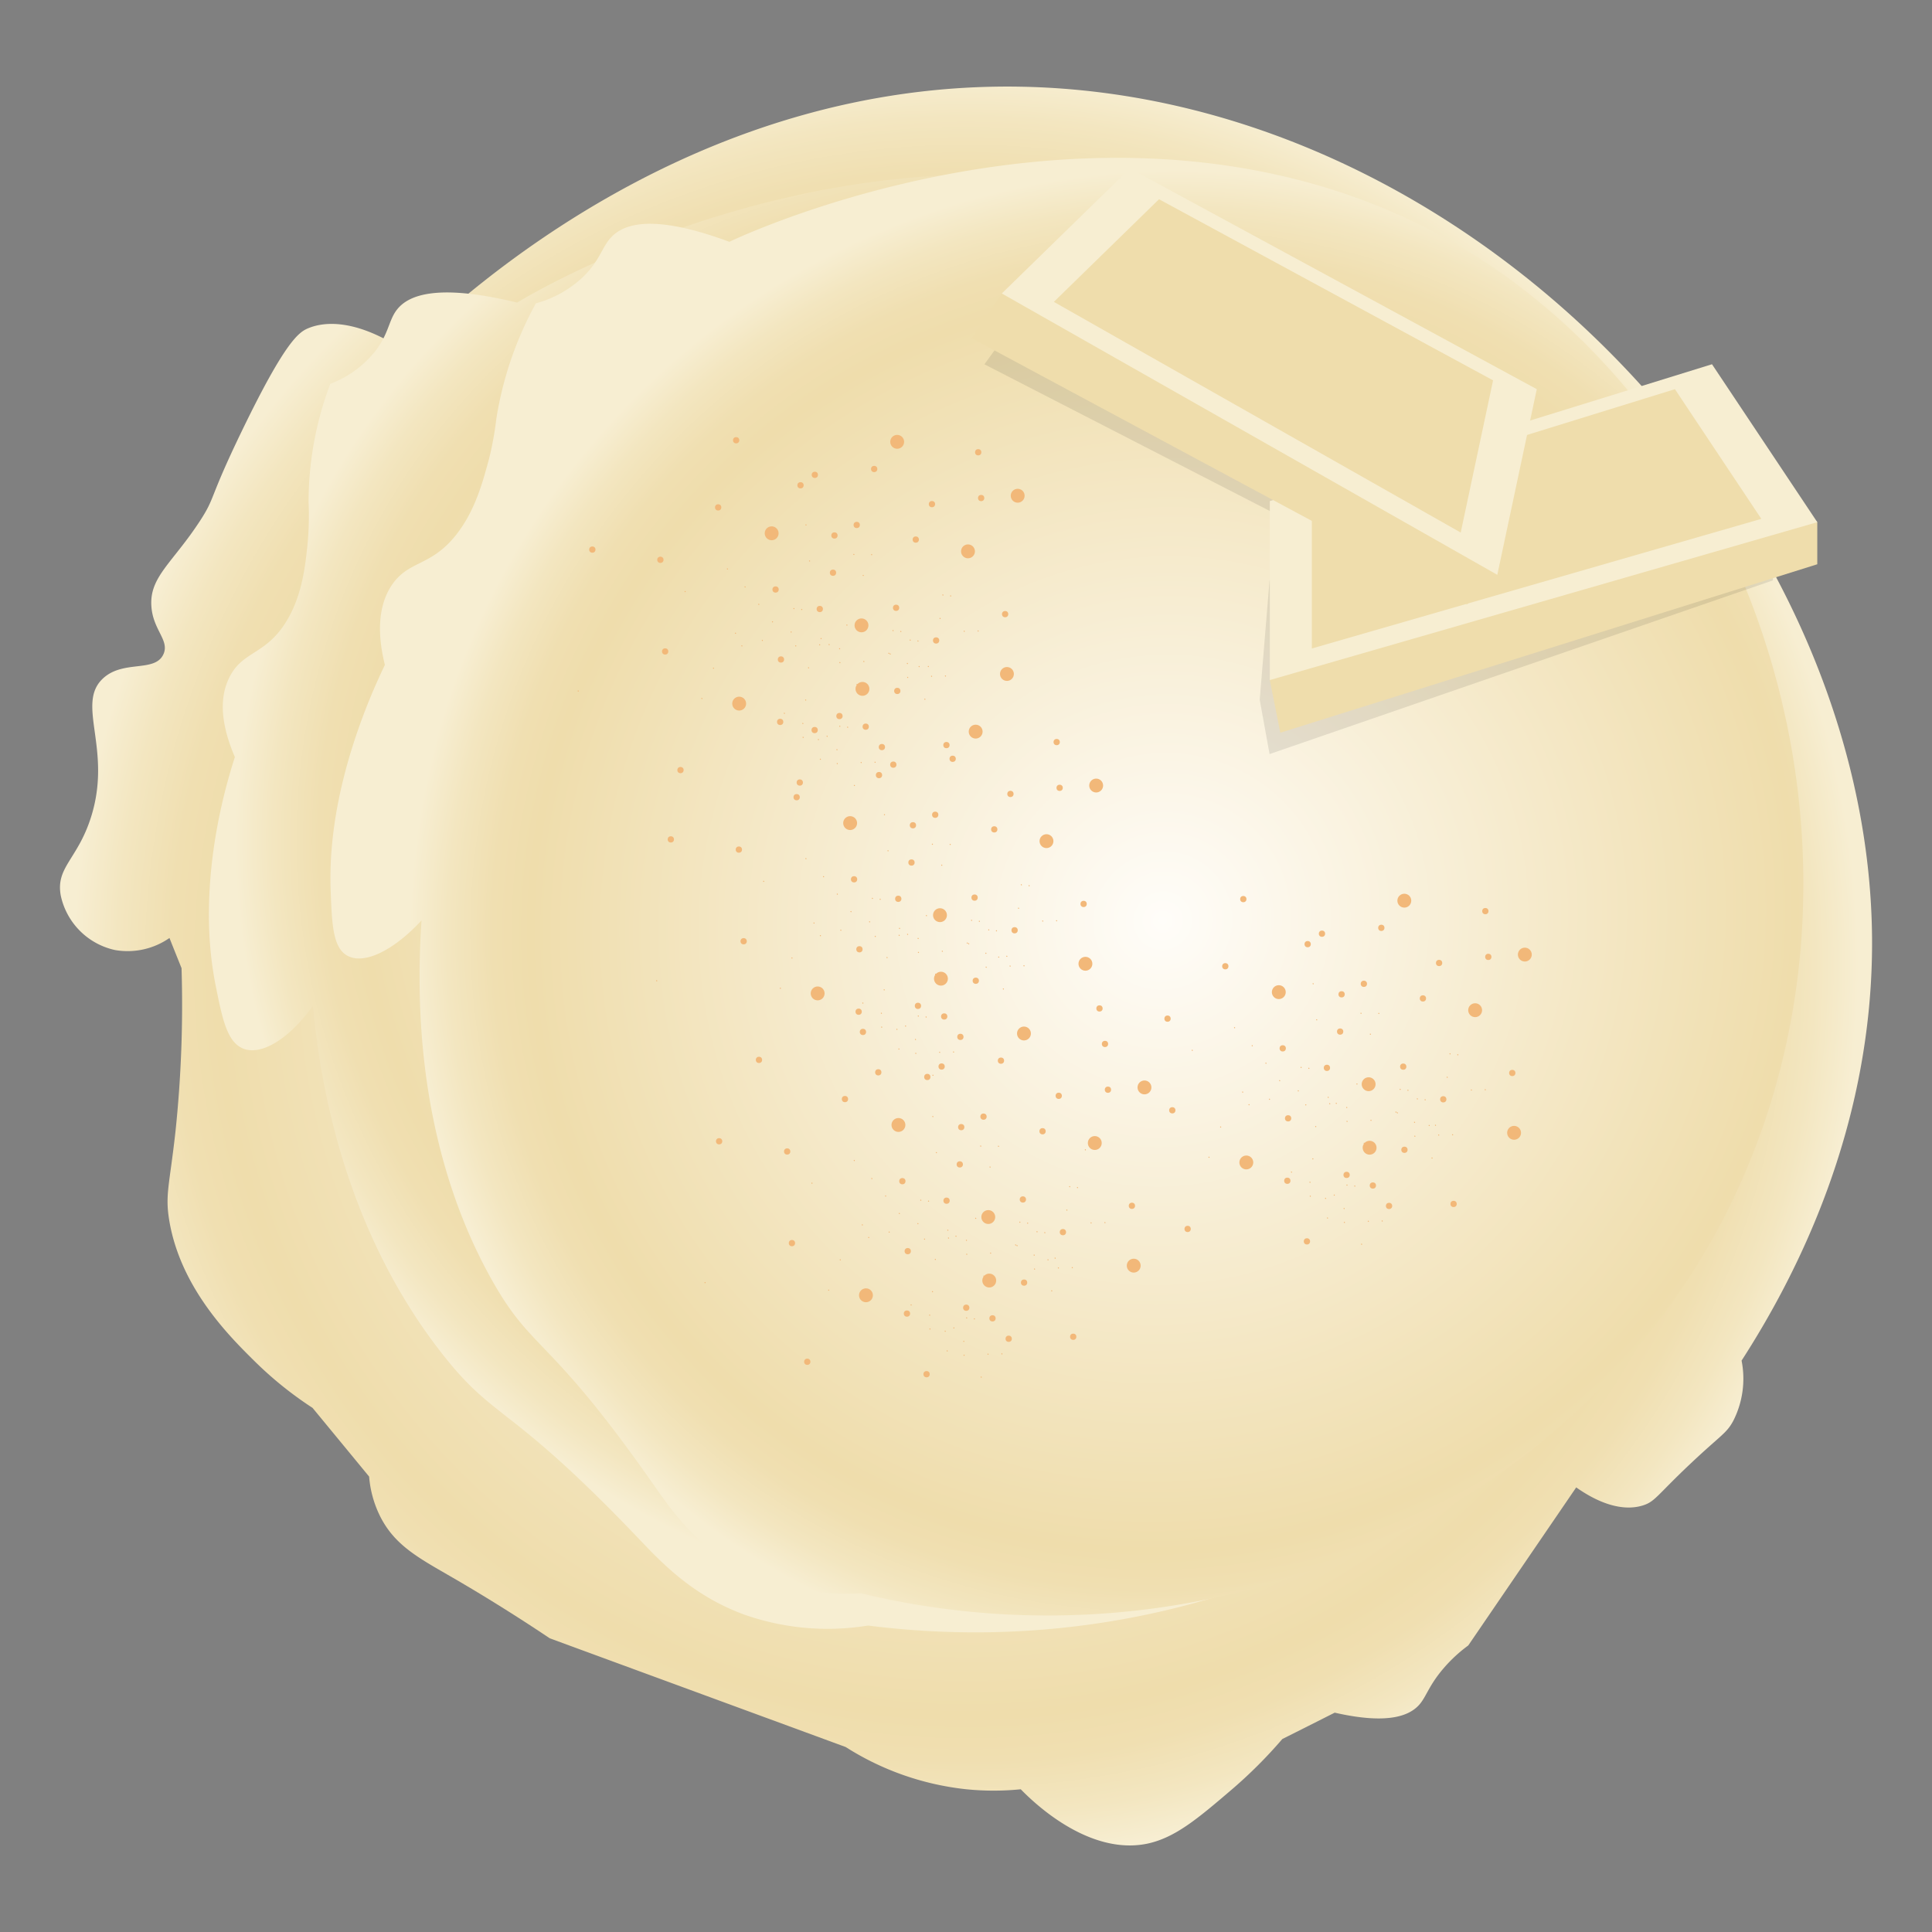 <svg xmlns="http://www.w3.org/2000/svg" xmlns:xlink="http://www.w3.org/1999/xlink" width="320" height="320" viewBox="0 0 320 320"><rect x="0" y="0" width="320" height="320" fill="#808080" stroke="none"/><defs><style>.cls-1{fill:url(#radial-gradient);}.cls-2{fill:url(#radial-gradient-2);}.cls-3{fill:url(#radial-gradient-3);}.cls-4{fill:#f2b879;}.cls-5{opacity:0.09;}.cls-6{fill:#efddac;}.cls-7{fill:#f7eed2;}</style><radialGradient id="radial-gradient" cx="160" cy="160" r="147.88" gradientUnits="userSpaceOnUse"><stop offset="0" stop-color="#fffdf9"/><stop offset="0.84" stop-color="#efddac"/><stop offset="0.89" stop-color="#f0dfb1"/><stop offset="0.95" stop-color="#f3e6c0"/><stop offset="1" stop-color="#f7eed2"/></radialGradient><radialGradient id="radial-gradient-2" cx="33.55" cy="-3156.01" r="115.82" gradientTransform="matrix(0.98, 0.52, -0.5, 0.94, -1444.56, 3092.25)" xlink:href="#radial-gradient"/><radialGradient id="radial-gradient-3" cx="-351.69" cy="-3908.42" r="106.2" gradientTransform="matrix(0.95, 0.67, -0.69, 0.96, -2170.11, 4140.18)" xlink:href="#radial-gradient"/></defs><g id="Layer_2" data-name="Layer 2"><path class="cls-1" d="M310.07,155.36c.24,31.55-12.85,56.42-21.61,70a15.38,15.38,0,0,1-1.39,10c-1.13,2.08-2,2.29-7,7-5.66,5.33-5.93,6.37-8,7-1.51.46-5.2,1.08-11-3l-17.88,26.18a24.09,24.09,0,0,0-4.12,3.82c-2.43,2.84-2.81,4.65-4,6-1.64,1.84-5.23,3.31-14,1.31q-4.33,2.19-8.68,4.37a77.55,77.55,0,0,1-8.32,8.32c-5.63,4.81-9.38,8-14,9-9.89,2.07-19.15-7.1-21-9a44.94,44.94,0,0,1-9,0,46.29,46.29,0,0,1-20-7l-49-18c-6.7-4.48-12.19-7.79-16-10-5.55-3.22-9.53-5.26-12-10a17.89,17.89,0,0,1-1.93-6.79q-4.68-5.69-9.37-11.38a61.06,61.06,0,0,1-9.7-7.83c-4.11-4.06-12.08-12-14-23-.78-4.45,0-5.94,1-15a200.67,200.67,0,0,0,1-27c-.67-1.67-1.34-3.33-2-5a12.14,12.14,0,0,1-9,2,11.74,11.74,0,0,1-9-9c-.88-4.72,2.78-6,5-13,3.59-11.32-2.6-18.75,2-23,3.36-3.11,8.6-.92,10-4,1.05-2.33-1.76-4-2-8-.3-4.81,3.47-7.09,8-14,2.7-4.13,1.35-3.32,7-15,7.25-15,9.49-16.38,11-17S57.83,52,67,58.09c11-10.67,48.79-44.71,102.08-43.73C244,15.73,309.51,85.58,310.07,155.36Z"/><path class="cls-2" d="M272.72,207.4c-23,43.65-74.8,68.71-128.94,61.84a41.55,41.55,0,0,1-20.53-1.82c-8.66-3.18-13.76-8.7-17.6-12.72-21.79-22.82-23.63-19.08-32.82-31-6.29-8.14-18.13-26.34-21-57.1-3.8,5.29-8.32,8.21-11.42,7.13-2.73-1-3.54-4.72-4.67-10.4-.93-4.61-2.09-13.28.16-25.94a93.34,93.34,0,0,1,3-12c-2.85-6.63-2.14-10.61-1-13,2.17-4.67,6.13-3.78,9.62-9.62,2.58-4.31,3.07-9.22,3.44-12.89a49.1,49.1,0,0,0,.15-6.71,55.22,55.22,0,0,1,3.6-19.6,17.36,17.36,0,0,0,7.27-5.19c2.43-3,2.34-5.25,3.75-7.07,1.89-2.45,6.67-4.4,19.93-1.19C88.35,48.46,155,8.56,218,42.62,273.77,72.78,303.79,148.56,272.72,207.4Z"/><path class="cls-3" d="M277,215.69c-29.15,41-83.14,60.61-134.42,48.2A38.65,38.65,0,0,1,123,260c-7.88-4-11.94-10.07-15-14.45-17.49-24.95-19.86-21.41-26.88-34.17-4.8-8.74-13.4-28.06-11.3-58.93-4.51,4.87-9.33,7.31-12.16,5.91-2.49-1.23-2.68-5.06-2.89-10.82-.17-4.68.06-13.42,4.23-25.77a101.63,101.63,0,0,1,4.75-11.64c-1.71-6.88-.4-10.77,1-13,2.83-4.42,6.52-3.13,10.82-8.57C78.78,84.48,80,79.64,81,76a53.45,53.45,0,0,0,1.21-6.65,58.51,58.51,0,0,1,6.55-19.11,18.27,18.27,0,0,0,7.86-4.42c2.82-2.75,3.08-5,4.73-6.64,2.21-2.24,7.14-3.68,19.46.87,2.91-1.41,73.63-34.21,129.2,6.14C299.16,82,316.3,160.39,277,215.69Z"/><circle class="cls-4" cx="181.56" cy="130.11" r="1.15"/><circle class="cls-4" cx="111.11" cy="139.03" r="0.52"/><circle class="cls-4" cx="131.95" cy="132.04" r="0.52"/><circle class="cls-4" cx="145.47" cy="177.61" r="0.52"/><circle class="cls-4" cx="123.17" cy="155.9" r="0.52"/><circle class="cls-4" cx="122.38" cy="140.72" r="0.52"/><circle class="cls-4" cx="134.93" cy="120.92" r="0.52"/><circle class="cls-4" cx="152.04" cy="166.6" r="0.52"/><circle class="cls-4" cx="150.97" cy="142.86" r="0.52"/><circle class="cls-4" cx="125.71" cy="175.55" r="0.52"/><ellipse class="cls-4" cx="133.49" cy="142.24" rx="0.09" ry="0.1" transform="translate(-59.34 112.72) rotate(-38.12)"/><ellipse class="cls-4" cx="140.95" cy="151.01" rx="0.09" ry="0.1" transform="translate(-63.16 119.2) rotate(-38.12)"/><ellipse class="cls-4" cx="138.68" cy="148.12" rx="0.09" ry="0.1" transform="translate(-61.85 117.18) rotate(-38.12)"/><ellipse class="cls-4" cx="139.27" cy="154.09" rx="0.09" ry="0.1" transform="translate(-65.42 118.82) rotate(-38.12)"/><ellipse class="cls-4" cx="144.03" cy="152.7" rx="0.09" ry="0.1" transform="translate(-63.54 121.46) rotate(-38.12)"/><ellipse class="cls-4" cx="144.5" cy="148.82" rx="0.09" ry="0.1" transform="translate(-61.05 120.92) rotate(-38.12)"/><ellipse class="cls-4" cx="136.4" cy="145.22" rx="0.09" ry="0.1" transform="translate(-60.55 115.16) rotate(-38.12)"/><ellipse class="cls-4" cx="135.88" cy="154.99" rx="0.09" ry="0.1" transform="translate(-66.69 116.92) rotate(-38.12)"/><ellipse class="cls-4" cx="146.92" cy="158.62" rx="0.09" ry="0.1" transform="translate(-66.58 124.51) rotate(-38.12)"/><ellipse class="cls-4" cx="145.79" cy="148.97" rx="0.09" ry="0.1" transform="translate(-60.87 121.75) rotate(-38.12)"/><ellipse class="cls-4" cx="146.5" cy="134.96" rx="0.09" ry="0.1" transform="translate(-52.07 119.2) rotate(-38.12)"/><ellipse class="cls-4" cx="150.33" cy="154.77" rx="0.09" ry="0.1" transform="translate(-63.48 125.8) rotate(-38.12)"/><ellipse class="cls-4" cx="144.08" cy="155" rx="0.09" ry="0.1" transform="matrix(0.79, -0.62, 0.62, 0.79, -64.95, 121.98)"/><ellipse class="cls-4" cx="157.38" cy="139.88" rx="0.09" ry="0.1" transform="translate(-52.78 126.97) rotate(-38.12)"/><ellipse class="cls-4" cx="154.43" cy="139.85" rx="0.09" ry="0.1" transform="translate(-53.39 125.14) rotate(-38.12)"/><ellipse class="cls-4" cx="155.98" cy="143.32" rx="0.09" ry="0.1" transform="translate(-55.2 126.84) rotate(-38.12)"/><ellipse class="cls-4" cx="148.03" cy="154.82" rx="0.09" ry="0.1" transform="matrix(0.79, -0.62, 0.62, 0.79, -64, 124.39)"/><ellipse class="cls-4" cx="147.09" cy="140.93" rx="0.09" ry="0.1" transform="translate(-55.63 120.84) rotate(-38.12)"/><ellipse class="cls-4" cx="131.17" cy="158.69" rx="0.09" ry="0.1" transform="translate(-69.98 114.8) rotate(-38.12)"/><ellipse class="cls-4" cx="126.48" cy="145.99" rx="0.09" ry="0.1" transform="translate(-63.14 109.2) rotate(-38.12)"/><ellipse class="cls-4" cx="129.25" cy="163.7" rx="0.09" ry="0.1" transform="translate(-73.48 114.69) rotate(-38.12)"/><ellipse class="cls-4" cx="134.82" cy="152.9" rx="0.09" ry="0.1" transform="translate(-65.63 115.82) rotate(-38.12)"/><circle class="cls-4" cx="141.46" cy="145.64" r="0.52"/><circle class="cls-4" cx="142.35" cy="157.23" r="0.52"/><circle class="cls-4" cx="155.69" cy="151.58" r="1.15"/><circle class="cls-4" cx="135.43" cy="164.54" r="1.15"/><circle class="cls-4" cx="140.81" cy="136.33" r="1.15"/><circle class="cls-4" cx="145.59" cy="128.38" r="0.52"/><circle class="cls-4" cx="167.36" cy="131.5" r="0.52"/><circle class="cls-4" cx="159.07" cy="171.74" r="0.52"/><circle class="cls-4" cx="148.78" cy="148.87" r="0.52"/><circle class="cls-4" cx="154.9" cy="134.95" r="0.52"/><circle class="cls-4" cx="175.02" cy="122.91" r="0.52"/><circle class="cls-4" cx="169.76" cy="171.41" r="0.52"/><circle class="cls-4" cx="179.48" cy="149.72" r="0.52"/><circle class="cls-4" cx="142.22" cy="167.57" r="0.52"/><circle class="cls-4" cx="161.42" cy="148.67" r="0.52"/><circle class="cls-4" cx="179.78" cy="159.63" r="1.15"/><circle class="cls-4" cx="155.85" cy="162.1" r="1.15"/><circle class="cls-4" cx="173.33" cy="139.32" r="1.15"/><circle class="cls-4" cx="151.21" cy="136.69" r="0.52"/><circle class="cls-4" cx="157.79" cy="125.68" r="0.52"/><circle class="cls-4" cx="164.68" cy="137.37" r="0.52"/><circle class="cls-4" cx="175.51" cy="130.49" r="0.52"/><circle class="cls-4" cx="147.96" cy="126.65" r="0.52"/><circle class="cls-4" cx="161.6" cy="121.18" r="1.15"/><ellipse class="cls-4" cx="108.77" cy="162.46" rx="0.09" ry="0.1" transform="translate(-77.09 101.78) rotate(-38.12)"/><ellipse class="cls-4" cx="160.45" cy="156.34" rx="0.09" ry="0.1" transform="translate(-62.29 132.37) rotate(-38.12)"/><ellipse class="cls-4" cx="160.92" cy="152.46" rx="0.09" ry="0.1" transform="translate(-59.79 131.83) rotate(-38.12)"/><ellipse class="cls-4" cx="162.21" cy="152.61" rx="0.09" ry="0.1" transform="translate(-59.61 132.67) rotate(-38.12)"/><ellipse class="cls-4" cx="166.76" cy="158.41" rx="0.09" ry="0.1" transform="translate(-62.22 136.71) rotate(-38.12)"/><ellipse class="cls-4" cx="164.45" cy="158.46" rx="0.09" ry="0.1" transform="matrix(0.79, -0.62, 0.62, 0.79, -62.74, 135.3)"/><ellipse class="cls-4" cx="168.7" cy="150.45" rx="0.09" ry="0.1" transform="translate(-56.89 136.21) rotate(-38.12)"/><ellipse class="cls-4" cx="169.17" cy="146.57" rx="0.09" ry="0.1" transform="translate(-54.4 135.67) rotate(-38.12)"/><ellipse class="cls-4" cx="170.46" cy="146.72" rx="0.09" ry="0.1" transform="translate(-54.22 136.5) rotate(-38.12)"/><ellipse class="cls-4" cx="175.01" cy="152.52" rx="0.09" ry="0.1" transform="translate(-56.83 140.55) rotate(-38.12)"/><ellipse class="cls-4" cx="172.71" cy="152.57" rx="0.09" ry="0.1" transform="translate(-57.35 139.14) rotate(-38.12)"/><ellipse class="cls-4" cx="160.22" cy="156.22" rx="0.09" ry="0.1" transform="translate(-62.27 132.21) rotate(-38.12)"/><ellipse class="cls-4" cx="163.29" cy="157.91" rx="0.09" ry="0.1" transform="translate(-62.65 134.46) rotate(-38.12)"/><ellipse class="cls-4" cx="163.76" cy="154.03" rx="0.09" ry="0.1" transform="translate(-60.15 133.93) rotate(-38.12)"/><ellipse class="cls-4" cx="166.19" cy="163.83" rx="0.09" ry="0.1" transform="translate(-65.69 137.51) rotate(-38.12)"/><ellipse class="cls-4" cx="165.05" cy="154.18" rx="0.09" ry="0.1" transform="translate(-59.98 134.76) rotate(-38.12)"/><ellipse class="cls-4" cx="169.6" cy="159.98" rx="0.09" ry="0.1" transform="translate(-62.58 138.8) rotate(-38.12)"/><ellipse class="cls-4" cx="163.34" cy="160.21" rx="0.09" ry="0.1" transform="translate(-64.06 134.99) rotate(-38.12)"/><ellipse class="cls-4" cx="167.3" cy="160.03" rx="0.09" ry="0.1" transform="translate(-63.1 137.39) rotate(-38.12)"/><circle class="cls-4" cx="161.62" cy="162.44" r="0.52"/><circle class="cls-4" cx="168.05" cy="154.08" r="0.52"/><ellipse class="cls-4" cx="148.55" cy="170.51" rx="0.09" ry="0.1" transform="translate(-73.57 128.05) rotate(-38.12)"/><ellipse class="cls-4" cx="151.63" cy="172.19" rx="0.09" ry="0.1" transform="translate(-73.95 130.31) rotate(-38.12)"/><ellipse class="cls-4" cx="152.1" cy="168.31" rx="0.09" ry="0.1" transform="translate(-71.46 129.77) rotate(-38.12)"/><ellipse class="cls-4" cx="154.52" cy="178.11" rx="0.09" ry="0.1" transform="translate(-76.99 133.36) rotate(-38.12)"/><ellipse class="cls-4" cx="153.39" cy="168.47" rx="0.09" ry="0.1" transform="translate(-71.28 130.6) rotate(-38.12)"/><ellipse class="cls-4" cx="157.94" cy="174.26" rx="0.09" ry="0.1" transform="translate(-73.89 134.65) rotate(-38.12)"/><ellipse class="cls-4" cx="151.68" cy="174.49" rx="0.09" ry="0.1" transform="translate(-75.36 130.83) rotate(-38.12)"/><ellipse class="cls-4" cx="155.64" cy="174.31" rx="0.09" ry="0.1" transform="translate(-74.41 133.24) rotate(-38.12)"/><circle class="cls-4" cx="156.39" cy="168.36" r="0.52"/><ellipse class="cls-4" cx="142.91" cy="166.16" rx="0.09" ry="0.1" transform="translate(-72.09 123.64) rotate(-38.12)"/><ellipse class="cls-4" cx="145.98" cy="167.84" rx="0.09" ry="0.1" transform="translate(-72.47 125.9) rotate(-38.12)"/><ellipse class="cls-4" cx="146.45" cy="163.96" rx="0.09" ry="0.1" transform="translate(-69.98 125.36) rotate(-38.12)"/><ellipse class="cls-4" cx="148.88" cy="173.77" rx="0.09" ry="0.1" transform="translate(-75.51 128.95) rotate(-38.12)"/><ellipse class="cls-4" cx="146.03" cy="170.14" rx="0.09" ry="0.1" transform="translate(-73.88 126.42) rotate(-38.12)"/><ellipse class="cls-4" cx="149.99" cy="169.97" rx="0.09" ry="0.1" transform="translate(-72.93 128.82) rotate(-38.12)"/><ellipse class="cls-4" cx="148.99" cy="153.78" rx="0.09" ry="0.1" transform="translate(-63.15 124.76) rotate(-38.12)"/><ellipse class="cls-4" cx="152.07" cy="155.46" rx="0.09" ry="0.1" transform="translate(-63.53 127.01) rotate(-38.12)"/><ellipse class="cls-4" cx="152.54" cy="151.58" rx="0.09" ry="0.1" transform="matrix(0.79, -0.62, 0.62, 0.79, -61.04, 126.48)"/><ellipse class="cls-4" cx="154.96" cy="161.38" rx="0.09" ry="0.1" transform="translate(-66.57 130.06) rotate(-38.12)"/><ellipse class="cls-4" cx="152.12" cy="157.76" rx="0.09" ry="0.1" transform="translate(-64.94 127.54) rotate(-38.12)"/><ellipse class="cls-4" cx="156.08" cy="157.58" rx="0.09" ry="0.1" transform="translate(-63.99 129.94) rotate(-38.12)"/><circle class="cls-4" cx="168.56" cy="82.11" r="1.15"/><circle class="cls-4" cx="98.11" cy="91.03" r="0.52"/><circle class="cls-4" cx="118.95" cy="84.04" r="0.52"/><circle class="cls-4" cx="132.47" cy="129.61" r="0.52"/><circle class="cls-4" cx="110.17" cy="107.9" r="0.52"/><circle class="cls-4" cx="109.38" cy="92.72" r="0.52"/><circle class="cls-4" cx="121.93" cy="72.92" r="0.52"/><circle class="cls-4" cx="139.04" cy="118.6" r="0.52"/><circle class="cls-4" cx="137.97" cy="94.86" r="0.52"/><circle class="cls-4" cx="112.71" cy="127.55" r="0.52"/><ellipse class="cls-4" cx="120.49" cy="94.24" rx="0.09" ry="0.1" transform="translate(-32.48 94.47) rotate(-38.12)"/><ellipse class="cls-4" cx="127.95" cy="103.01" rx="0.09" ry="0.1" transform="translate(-36.3 100.94) rotate(-38.12)"/><ellipse class="cls-4" cx="125.68" cy="100.12" rx="0.09" ry="0.1" transform="translate(-35 98.92) rotate(-38.12)"/><ellipse class="cls-4" cx="126.27" cy="106.09" rx="0.09" ry="0.1" transform="translate(-38.56 100.56) rotate(-38.12)"/><ellipse class="cls-4" cx="131.03" cy="104.7" rx="0.09" ry="0.1" transform="translate(-36.68 103.2) rotate(-38.12)"/><ellipse class="cls-4" cx="131.5" cy="100.82" rx="0.09" ry="0.1" transform="translate(-34.19 102.66) rotate(-38.12)"/><ellipse class="cls-4" cx="123.4" cy="97.22" rx="0.09" ry="0.1" transform="translate(-33.69 96.9) rotate(-38.12)"/><ellipse class="cls-4" cx="122.88" cy="106.99" rx="0.09" ry="0.1" transform="translate(-39.84 98.66) rotate(-38.12)"/><ellipse class="cls-4" cx="133.92" cy="110.62" rx="0.09" ry="0.1" transform="translate(-39.72 106.25) rotate(-38.12)"/><ellipse class="cls-4" cx="132.79" cy="100.97" rx="0.09" ry="0.1" transform="translate(-34.01 103.49) rotate(-38.12)"/><ellipse class="cls-4" cx="133.5" cy="86.96" rx="0.09" ry="0.1" transform="translate(-25.21 100.94) rotate(-38.12)"/><ellipse class="cls-4" cx="137.33" cy="106.77" rx="0.09" ry="0.1" transform="translate(-36.62 107.54) rotate(-38.12)"/><ellipse class="cls-4" cx="131.08" cy="107" rx="0.09" ry="0.1" transform="matrix(0.79, -0.62, 0.62, 0.79, -38.09, 103.72)"/><ellipse class="cls-4" cx="144.38" cy="91.88" rx="0.09" ry="0.1" transform="translate(-25.93 108.71) rotate(-38.12)"/><ellipse class="cls-4" cx="141.43" cy="91.85" rx="0.09" ry="0.1" transform="translate(-26.54 106.88) rotate(-38.12)"/><ellipse class="cls-4" cx="142.98" cy="95.32" rx="0.09" ry="0.1" transform="translate(-28.35 108.58) rotate(-38.12)"/><ellipse class="cls-4" cx="135.03" cy="106.82" rx="0.09" ry="0.1" transform="matrix(0.79, -0.62, 0.62, 0.79, -37.14, 106.13)"/><ellipse class="cls-4" cx="134.09" cy="92.93" rx="0.09" ry="0.1" transform="translate(-28.77 102.58) rotate(-38.12)"/><ellipse class="cls-4" cx="118.17" cy="110.69" rx="0.09" ry="0.1" transform="translate(-43.12 96.54) rotate(-38.12)"/><ellipse class="cls-4" cx="113.48" cy="97.99" rx="0.09" ry="0.1" transform="translate(-36.29 90.94) rotate(-38.12)"/><ellipse class="cls-4" cx="116.25" cy="115.7" rx="0.09" ry="0.1" transform="translate(-46.63 96.43) rotate(-38.12)"/><ellipse class="cls-4" cx="121.82" cy="104.9" rx="0.09" ry="0.1" transform="translate(-38.77 97.56) rotate(-38.12)"/><circle class="cls-4" cx="128.46" cy="97.64" r="0.52"/><circle class="cls-4" cx="129.35" cy="109.23" r="0.52"/><circle class="cls-4" cx="142.69" cy="103.58" r="1.15"/><circle class="cls-4" cx="122.43" cy="116.54" r="1.15"/><circle class="cls-4" cx="127.81" cy="88.33" r="1.15"/><circle class="cls-4" cx="132.59" cy="80.38" r="0.52"/><circle class="cls-4" cx="154.36" cy="83.5" r="0.52"/><circle class="cls-4" cx="146.07" cy="123.74" r="0.52"/><circle class="cls-4" cx="135.78" cy="100.87" r="0.52"/><circle class="cls-4" cx="141.9" cy="86.95" r="0.52"/><circle class="cls-4" cx="162.02" cy="74.91" r="0.52"/><circle class="cls-4" cx="156.76" cy="123.41" r="0.52"/><circle class="cls-4" cx="166.48" cy="101.72" r="0.52"/><circle class="cls-4" cx="129.22" cy="119.57" r="0.52"/><circle class="cls-4" cx="148.42" cy="100.67" r="0.52"/><circle class="cls-4" cx="166.78" cy="111.63" r="1.15"/><circle class="cls-4" cx="142.85" cy="114.1" r="1.15"/><circle class="cls-4" cx="160.33" cy="91.32" r="1.15"/><circle class="cls-4" cx="138.21" cy="88.69" r="0.52"/><circle class="cls-4" cx="144.79" cy="77.68" r="0.52"/><circle class="cls-4" cx="151.68" cy="89.37" r="0.52"/><circle class="cls-4" cx="162.51" cy="82.49" r="0.52"/><circle class="cls-4" cx="134.96" cy="78.65" r="0.52"/><circle class="cls-4" cx="148.6" cy="73.18" r="1.15"/><ellipse class="cls-4" cx="95.77" cy="114.46" rx="0.09" ry="0.1" transform="translate(-50.23 83.52) rotate(-38.12)"/><ellipse class="cls-4" cx="147.45" cy="108.34" rx="0.09" ry="0.1" transform="translate(-35.43 114.11) rotate(-38.12)"/><ellipse class="cls-4" cx="147.92" cy="104.46" rx="0.09" ry="0.1" transform="translate(-32.94 113.58) rotate(-38.12)"/><ellipse class="cls-4" cx="149.21" cy="104.61" rx="0.09" ry="0.1" transform="translate(-32.76 114.41) rotate(-38.12)"/><ellipse class="cls-4" cx="153.76" cy="110.41" rx="0.09" ry="0.1" transform="translate(-35.36 118.45) rotate(-38.12)"/><ellipse class="cls-4" cx="151.45" cy="110.46" rx="0.09" ry="0.1" transform="matrix(0.79, -0.62, 0.62, 0.79, -35.89, 117.04)"/><ellipse class="cls-4" cx="155.7" cy="102.45" rx="0.09" ry="0.1" transform="translate(-30.03 117.95) rotate(-38.12)"/><ellipse class="cls-4" cx="156.17" cy="98.57" rx="0.09" ry="0.1" transform="translate(-27.54 117.41) rotate(-38.12)"/><ellipse class="cls-4" cx="157.46" cy="98.72" rx="0.09" ry="0.1" transform="translate(-27.36 118.24) rotate(-38.12)"/><ellipse class="cls-4" cx="162.01" cy="104.52" rx="0.09" ry="0.1" transform="translate(-29.97 122.29) rotate(-38.12)"/><ellipse class="cls-4" cx="159.71" cy="104.57" rx="0.09" ry="0.1" transform="translate(-30.49 120.88) rotate(-38.12)"/><ellipse class="cls-4" cx="147.22" cy="108.22" rx="0.09" ry="0.1" transform="translate(-35.41 113.95) rotate(-38.12)"/><ellipse class="cls-4" cx="150.29" cy="109.91" rx="0.09" ry="0.1" transform="translate(-35.79 116.2) rotate(-38.12)"/><ellipse class="cls-4" cx="150.76" cy="106.03" rx="0.09" ry="0.1" transform="translate(-33.3 115.67) rotate(-38.12)"/><ellipse class="cls-4" cx="153.19" cy="115.83" rx="0.09" ry="0.1" transform="translate(-38.83 119.25) rotate(-38.12)"/><ellipse class="cls-4" cx="152.05" cy="106.18" rx="0.09" ry="0.1" transform="translate(-33.12 116.5) rotate(-38.12)"/><ellipse class="cls-4" cx="156.6" cy="111.98" rx="0.09" ry="0.1" transform="translate(-35.73 120.54) rotate(-38.12)"/><ellipse class="cls-4" cx="150.34" cy="112.21" rx="0.09" ry="0.1" transform="translate(-37.2 116.73) rotate(-38.12)"/><ellipse class="cls-4" cx="154.3" cy="112.03" rx="0.09" ry="0.1" transform="translate(-36.25 119.13) rotate(-38.12)"/><circle class="cls-4" cx="148.62" cy="114.44" r="0.52"/><circle class="cls-4" cx="155.05" cy="106.08" r="0.52"/><ellipse class="cls-4" cx="135.55" cy="122.51" rx="0.09" ry="0.1" transform="translate(-46.71 109.79) rotate(-38.12)"/><ellipse class="cls-4" cx="138.63" cy="124.19" rx="0.09" ry="0.1" transform="translate(-47.1 112.05) rotate(-38.12)"/><ellipse class="cls-4" cx="139.1" cy="120.31" rx="0.09" ry="0.1" transform="translate(-44.6 111.51) rotate(-38.12)"/><ellipse class="cls-4" cx="141.52" cy="130.11" rx="0.09" ry="0.1" transform="translate(-50.14 115.1) rotate(-38.12)"/><ellipse class="cls-4" cx="140.39" cy="120.47" rx="0.09" ry="0.1" transform="translate(-44.42 112.34) rotate(-38.12)"/><ellipse class="cls-4" cx="144.94" cy="126.26" rx="0.09" ry="0.1" transform="translate(-47.03 116.39) rotate(-38.12)"/><ellipse class="cls-4" cx="138.68" cy="126.49" rx="0.09" ry="0.1" transform="translate(-48.51 112.57) rotate(-38.12)"/><ellipse class="cls-4" cx="142.64" cy="126.31" rx="0.09" ry="0.1" transform="translate(-47.55 114.98) rotate(-38.12)"/><circle class="cls-4" cx="143.39" cy="120.36" r="0.52"/><ellipse class="cls-4" cx="129.91" cy="118.16" rx="0.09" ry="0.1" transform="translate(-45.23 105.38) rotate(-38.12)"/><ellipse class="cls-4" cx="132.98" cy="119.84" rx="0.09" ry="0.1" transform="translate(-45.62 107.64) rotate(-38.12)"/><ellipse class="cls-4" cx="133.45" cy="115.96" rx="0.09" ry="0.1" transform="translate(-43.12 107.1) rotate(-38.12)"/><ellipse class="cls-4" cx="135.88" cy="125.77" rx="0.09" ry="0.1" transform="translate(-48.66 110.69) rotate(-38.12)"/><ellipse class="cls-4" cx="133.03" cy="122.14" rx="0.09" ry="0.1" transform="translate(-47.03 108.16) rotate(-38.12)"/><ellipse class="cls-4" cx="136.99" cy="121.97" rx="0.09" ry="0.1" transform="translate(-46.07 110.56) rotate(-38.12)"/><ellipse class="cls-4" cx="135.99" cy="105.78" rx="0.09" ry="0.1" transform="translate(-36.29 106.5) rotate(-38.12)"/><ellipse class="cls-4" cx="139.07" cy="107.46" rx="0.09" ry="0.1" transform="translate(-36.68 108.76) rotate(-38.12)"/><ellipse class="cls-4" cx="139.54" cy="103.58" rx="0.09" ry="0.1" transform="matrix(0.79, -0.62, 0.62, 0.79, -34.18, 108.22)"/><ellipse class="cls-4" cx="141.96" cy="113.38" rx="0.09" ry="0.1" transform="translate(-39.72 111.8) rotate(-38.12)"/><ellipse class="cls-4" cx="139.12" cy="109.76" rx="0.09" ry="0.1" transform="translate(-38.09 109.28) rotate(-38.12)"/><ellipse class="cls-4" cx="143.08" cy="109.58" rx="0.09" ry="0.1" transform="translate(-37.13 111.68) rotate(-38.12)"/><circle class="cls-4" cx="189.56" cy="180.11" r="1.15"/><circle class="cls-4" cx="119.11" cy="189.03" r="0.52"/><circle class="cls-4" cx="139.95" cy="182.04" r="0.52"/><circle class="cls-4" cx="153.47" cy="227.61" r="0.52"/><circle class="cls-4" cx="131.17" cy="205.9" r="0.52"/><circle class="cls-4" cx="130.38" cy="190.72" r="0.52"/><circle class="cls-4" cx="142.93" cy="170.92" r="0.52"/><circle class="cls-4" cx="160.04" cy="216.6" r="0.52"/><circle class="cls-4" cx="158.97" cy="192.86" r="0.52"/><circle class="cls-4" cx="133.71" cy="225.55" r="0.52"/><ellipse class="cls-4" cx="141.49" cy="192.24" rx="0.09" ry="0.1" transform="translate(-88.49 128.32) rotate(-38.12)"/><ellipse class="cls-4" cx="148.95" cy="201.01" rx="0.09" ry="0.1" transform="translate(-92.31 134.8) rotate(-38.12)"/><ellipse class="cls-4" cx="146.68" cy="198.12" rx="0.09" ry="0.1" transform="translate(-91.01 132.78) rotate(-38.12)"/><ellipse class="cls-4" cx="147.27" cy="204.09" rx="0.09" ry="0.1" transform="translate(-94.57 134.42) rotate(-38.12)"/><ellipse class="cls-4" cx="152.03" cy="202.7" rx="0.09" ry="0.1" transform="translate(-92.7 137.06) rotate(-38.12)"/><ellipse class="cls-4" cx="152.5" cy="198.82" rx="0.09" ry="0.1" transform="translate(-90.2 136.52) rotate(-38.12)"/><ellipse class="cls-4" cx="144.4" cy="195.22" rx="0.09" ry="0.1" transform="translate(-89.71 130.76) rotate(-38.12)"/><ellipse class="cls-4" cx="143.88" cy="204.99" rx="0.09" ry="0.1" transform="translate(-95.85 132.52) rotate(-38.12)"/><ellipse class="cls-4" cx="154.92" cy="208.62" rx="0.09" ry="0.1" transform="translate(-95.74 140.11) rotate(-38.12)"/><ellipse class="cls-4" cx="153.79" cy="198.97" rx="0.09" ry="0.1" transform="translate(-90.02 137.35) rotate(-38.12)"/><ellipse class="cls-4" cx="154.5" cy="184.96" rx="0.09" ry="0.1" transform="translate(-81.22 134.8) rotate(-38.12)"/><ellipse class="cls-4" cx="158.33" cy="204.77" rx="0.09" ry="0.1" transform="translate(-92.63 141.4) rotate(-38.12)"/><ellipse class="cls-4" cx="152.08" cy="205" rx="0.09" ry="0.1" transform="matrix(0.79, -0.62, 0.62, 0.79, -94.11, 137.58)"/><ellipse class="cls-4" cx="165.38" cy="189.88" rx="0.09" ry="0.1" transform="translate(-81.94 142.57) rotate(-38.12)"/><ellipse class="cls-4" cx="162.43" cy="189.85" rx="0.09" ry="0.1" transform="translate(-82.55 140.74) rotate(-38.12)"/><ellipse class="cls-4" cx="163.98" cy="193.32" rx="0.09" ry="0.1" transform="translate(-84.36 142.44) rotate(-38.12)"/><ellipse class="cls-4" cx="156.03" cy="204.82" rx="0.09" ry="0.1" transform="matrix(0.79, -0.62, 0.62, 0.79, -93.15, 139.99)"/><ellipse class="cls-4" cx="155.09" cy="190.93" rx="0.09" ry="0.1" transform="translate(-84.78 136.44) rotate(-38.12)"/><ellipse class="cls-4" cx="139.17" cy="208.69" rx="0.09" ry="0.1" transform="translate(-99.14 130.4) rotate(-38.12)"/><ellipse class="cls-4" cx="134.48" cy="195.99" rx="0.09" ry="0.1" transform="translate(-92.3 124.8) rotate(-38.12)"/><ellipse class="cls-4" cx="137.25" cy="213.7" rx="0.09" ry="0.1" transform="translate(-102.64 130.29) rotate(-38.12)"/><ellipse class="cls-4" cx="142.82" cy="202.9" rx="0.09" ry="0.1" transform="translate(-94.78 131.42) rotate(-38.12)"/><circle class="cls-4" cx="149.46" cy="195.64" r="0.52"/><circle class="cls-4" cx="150.35" cy="207.23" r="0.52"/><circle class="cls-4" cx="163.69" cy="201.58" r="1.15"/><circle class="cls-4" cx="143.43" cy="214.54" r="1.15"/><circle class="cls-4" cx="148.81" cy="186.33" r="1.15"/><circle class="cls-4" cx="153.59" cy="178.38" r="0.52"/><circle class="cls-4" cx="175.36" cy="181.5" r="0.52"/><circle class="cls-4" cx="167.07" cy="221.74" r="0.52"/><circle class="cls-4" cx="156.78" cy="198.87" r="0.52"/><circle class="cls-4" cx="162.9" cy="184.95" r="0.52"/><circle class="cls-4" cx="183.02" cy="172.91" r="0.52"/><circle class="cls-4" cx="177.76" cy="221.41" r="0.52"/><circle class="cls-4" cx="187.48" cy="199.72" r="0.52"/><circle class="cls-4" cx="150.22" cy="217.57" r="0.52"/><circle class="cls-4" cx="169.42" cy="198.67" r="0.52"/><circle class="cls-4" cx="187.78" cy="209.63" r="1.15"/><circle class="cls-4" cx="163.85" cy="212.1" r="1.15"/><circle class="cls-4" cx="181.33" cy="189.32" r="1.15"/><circle class="cls-4" cx="159.21" cy="186.69" r="0.52"/><circle class="cls-4" cx="165.79" cy="175.68" r="0.52"/><circle class="cls-4" cx="172.68" cy="187.37" r="0.52"/><circle class="cls-4" cx="183.51" cy="180.49" r="0.52"/><circle class="cls-4" cx="155.96" cy="176.65" r="0.52"/><circle class="cls-4" cx="169.6" cy="171.18" r="1.15"/><ellipse class="cls-4" cx="116.77" cy="212.46" rx="0.09" ry="0.1" transform="translate(-106.24 117.38) rotate(-38.12)"/><ellipse class="cls-4" cx="168.45" cy="206.34" rx="0.09" ry="0.1" transform="translate(-91.44 147.97) rotate(-38.12)"/><ellipse class="cls-4" cx="168.92" cy="202.46" rx="0.09" ry="0.1" transform="translate(-88.95 147.43) rotate(-38.12)"/><ellipse class="cls-4" cx="170.21" cy="202.61" rx="0.09" ry="0.1" transform="translate(-88.77 148.27) rotate(-38.12)"/><ellipse class="cls-4" cx="174.76" cy="208.41" rx="0.09" ry="0.1" transform="translate(-91.38 152.31) rotate(-38.12)"/><ellipse class="cls-4" cx="172.45" cy="208.46" rx="0.09" ry="0.1" transform="matrix(0.79, -0.62, 0.62, 0.79, -91.9, 150.9)"/><ellipse class="cls-4" cx="176.7" cy="200.45" rx="0.09" ry="0.1" transform="translate(-86.05 151.81) rotate(-38.12)"/><ellipse class="cls-4" cx="177.17" cy="196.57" rx="0.09" ry="0.1" transform="translate(-83.55 151.27) rotate(-38.12)"/><ellipse class="cls-4" cx="178.46" cy="196.72" rx="0.09" ry="0.1" transform="translate(-83.37 152.1) rotate(-38.12)"/><ellipse class="cls-4" cx="183.01" cy="202.52" rx="0.09" ry="0.1" transform="translate(-85.98 156.15) rotate(-38.12)"/><ellipse class="cls-4" cx="180.71" cy="202.57" rx="0.09" ry="0.1" transform="translate(-86.5 154.74) rotate(-38.12)"/><ellipse class="cls-4" cx="168.22" cy="206.22" rx="0.09" ry="0.1" transform="translate(-91.42 147.81) rotate(-38.12)"/><ellipse class="cls-4" cx="171.29" cy="207.91" rx="0.09" ry="0.1" transform="translate(-91.81 150.06) rotate(-38.12)"/><ellipse class="cls-4" cx="171.76" cy="204.03" rx="0.09" ry="0.1" transform="translate(-89.31 149.53) rotate(-38.12)"/><ellipse class="cls-4" cx="174.19" cy="213.83" rx="0.09" ry="0.1" transform="translate(-94.84 153.11) rotate(-38.12)"/><ellipse class="cls-4" cx="173.05" cy="204.18" rx="0.09" ry="0.1" transform="translate(-89.13 150.36) rotate(-38.12)"/><ellipse class="cls-4" cx="177.6" cy="209.98" rx="0.09" ry="0.1" transform="translate(-91.74 154.4) rotate(-38.12)"/><ellipse class="cls-4" cx="171.34" cy="210.21" rx="0.09" ry="0.1" transform="translate(-93.21 150.59) rotate(-38.12)"/><ellipse class="cls-4" cx="175.3" cy="210.03" rx="0.09" ry="0.1" transform="translate(-92.26 152.99) rotate(-38.12)"/><circle class="cls-4" cx="169.62" cy="212.44" r="0.52"/><circle class="cls-4" cx="176.05" cy="204.08" r="0.52"/><ellipse class="cls-4" cx="156.55" cy="220.51" rx="0.09" ry="0.1" transform="translate(-102.73 143.65) rotate(-38.12)"/><ellipse class="cls-4" cx="159.63" cy="222.19" rx="0.09" ry="0.1" transform="translate(-103.11 145.91) rotate(-38.12)"/><ellipse class="cls-4" cx="160.1" cy="218.31" rx="0.09" ry="0.1" transform="translate(-100.61 145.37) rotate(-38.12)"/><ellipse class="cls-4" cx="162.52" cy="228.11" rx="0.09" ry="0.1" transform="translate(-106.15 148.96) rotate(-38.12)"/><ellipse class="cls-4" cx="161.39" cy="218.47" rx="0.09" ry="0.1" transform="translate(-100.44 146.2) rotate(-38.12)"/><ellipse class="cls-4" cx="165.94" cy="224.26" rx="0.09" ry="0.1" transform="translate(-103.04 150.25) rotate(-38.12)"/><ellipse class="cls-4" cx="159.68" cy="224.49" rx="0.09" ry="0.1" transform="translate(-104.52 146.43) rotate(-38.12)"/><ellipse class="cls-4" cx="163.64" cy="224.31" rx="0.09" ry="0.1" transform="translate(-103.56 148.84) rotate(-38.12)"/><circle class="cls-4" cx="164.39" cy="218.36" r="0.52"/><ellipse class="cls-4" cx="150.91" cy="216.16" rx="0.09" ry="0.1" transform="translate(-101.25 139.24) rotate(-38.12)"/><ellipse class="cls-4" cx="153.98" cy="217.84" rx="0.09" ry="0.1" transform="translate(-101.63 141.5) rotate(-38.12)"/><ellipse class="cls-4" cx="154.45" cy="213.96" rx="0.09" ry="0.1" transform="translate(-99.14 140.96) rotate(-38.12)"/><ellipse class="cls-4" cx="156.88" cy="223.77" rx="0.09" ry="0.1" transform="translate(-104.67 144.55) rotate(-38.12)"/><ellipse class="cls-4" cx="154.03" cy="220.14" rx="0.09" ry="0.1" transform="translate(-103.04 142.02) rotate(-38.12)"/><ellipse class="cls-4" cx="157.99" cy="219.97" rx="0.09" ry="0.1" transform="translate(-102.09 144.42) rotate(-38.12)"/><ellipse class="cls-4" cx="156.99" cy="203.78" rx="0.09" ry="0.1" transform="translate(-92.31 140.36) rotate(-38.12)"/><ellipse class="cls-4" cx="160.07" cy="205.46" rx="0.09" ry="0.1" transform="translate(-92.69 142.61) rotate(-38.12)"/><ellipse class="cls-4" cx="160.54" cy="201.58" rx="0.09" ry="0.1" transform="matrix(0.79, -0.62, 0.62, 0.79, -90.2, 142.08)"/><ellipse class="cls-4" cx="162.96" cy="211.38" rx="0.09" ry="0.1" transform="translate(-95.73 145.66) rotate(-38.12)"/><ellipse class="cls-4" cx="160.12" cy="207.76" rx="0.09" ry="0.1" transform="translate(-94.1 143.14) rotate(-38.12)"/><ellipse class="cls-4" cx="164.08" cy="207.58" rx="0.09" ry="0.1" transform="translate(-93.15 145.54) rotate(-38.12)"/><circle class="cls-4" cx="252.56" cy="158.11" r="1.15"/><circle class="cls-4" cx="182.11" cy="167.03" r="0.52"/><circle class="cls-4" cx="202.95" cy="160.04" r="0.52"/><circle class="cls-4" cx="216.47" cy="205.61" r="0.52"/><circle class="cls-4" cx="194.17" cy="183.9" r="0.52"/><circle class="cls-4" cx="193.38" cy="168.72" r="0.52"/><circle class="cls-4" cx="205.93" cy="148.92" r="0.52"/><circle class="cls-4" cx="223.04" cy="194.6" r="0.52"/><circle class="cls-4" cx="221.97" cy="170.86" r="0.52"/><circle class="cls-4" cx="196.71" cy="203.55" r="0.52"/><ellipse class="cls-4" cx="204.49" cy="170.24" rx="0.09" ry="0.1" transform="translate(-61.48 162.52) rotate(-38.12)"/><ellipse class="cls-4" cx="211.95" cy="179.01" rx="0.09" ry="0.1" transform="translate(-65.3 169) rotate(-38.12)"/><ellipse class="cls-4" cx="209.68" cy="176.12" rx="0.09" ry="0.1" transform="translate(-64 166.98) rotate(-38.12)"/><ellipse class="cls-4" cx="210.27" cy="182.09" rx="0.09" ry="0.1" transform="translate(-67.56 168.62) rotate(-38.12)"/><ellipse class="cls-4" cx="215.03" cy="180.7" rx="0.09" ry="0.1" transform="translate(-65.68 171.26) rotate(-38.12)"/><ellipse class="cls-4" cx="215.5" cy="176.82" rx="0.09" ry="0.1" transform="translate(-63.19 170.72) rotate(-38.12)"/><ellipse class="cls-4" cx="207.4" cy="173.22" rx="0.09" ry="0.1" transform="translate(-62.69 164.96) rotate(-38.12)"/><ellipse class="cls-4" cx="206.88" cy="182.99" rx="0.09" ry="0.1" transform="translate(-68.84 166.72) rotate(-38.12)"/><ellipse class="cls-4" cx="217.92" cy="186.62" rx="0.09" ry="0.1" transform="translate(-68.72 174.3) rotate(-38.12)"/><ellipse class="cls-4" cx="216.79" cy="176.97" rx="0.09" ry="0.1" transform="translate(-63.01 171.55) rotate(-38.12)"/><ellipse class="cls-4" cx="217.5" cy="162.96" rx="0.09" ry="0.1" transform="translate(-54.21 169) rotate(-38.12)"/><ellipse class="cls-4" cx="221.33" cy="182.77" rx="0.09" ry="0.1" transform="translate(-65.62 175.59) rotate(-38.12)"/><ellipse class="cls-4" cx="215.08" cy="183" rx="0.09" ry="0.1" transform="matrix(0.79, -0.62, 0.62, 0.79, -67.09, 171.78)"/><ellipse class="cls-4" cx="228.38" cy="167.88" rx="0.09" ry="0.1" transform="translate(-54.93 176.76) rotate(-38.12)"/><ellipse class="cls-4" cx="225.43" cy="167.85" rx="0.09" ry="0.1" transform="translate(-55.54 174.94) rotate(-38.12)"/><ellipse class="cls-4" cx="226.98" cy="171.32" rx="0.09" ry="0.1" transform="translate(-57.35 176.63) rotate(-38.12)"/><ellipse class="cls-4" cx="219.03" cy="182.82" rx="0.09" ry="0.1" transform="matrix(0.79, -0.62, 0.62, 0.79, -66.14, 174.18)"/><ellipse class="cls-4" cx="218.09" cy="168.93" rx="0.09" ry="0.1" transform="translate(-57.77 170.64) rotate(-38.12)"/><ellipse class="cls-4" cx="202.17" cy="186.69" rx="0.09" ry="0.1" transform="translate(-72.12 164.6) rotate(-38.12)"/><ellipse class="cls-4" cx="197.48" cy="173.99" rx="0.09" ry="0.1" transform="translate(-65.29 158.99) rotate(-38.12)"/><ellipse class="cls-4" cx="200.25" cy="191.7" rx="0.09" ry="0.1" transform="translate(-75.63 164.48) rotate(-38.12)"/><ellipse class="cls-4" cx="205.82" cy="180.9" rx="0.09" ry="0.1" transform="translate(-67.77 165.62) rotate(-38.12)"/><circle class="cls-4" cx="212.46" cy="173.64" r="0.52"/><circle class="cls-4" cx="213.35" cy="185.23" r="0.52"/><circle class="cls-4" cx="226.69" cy="179.58" r="1.15"/><circle class="cls-4" cx="206.43" cy="192.54" r="1.15"/><circle class="cls-4" cx="211.81" cy="164.33" r="1.15"/><circle class="cls-4" cx="216.59" cy="156.38" r="0.52"/><circle class="cls-4" cx="238.36" cy="159.5" r="0.52"/><circle class="cls-4" cx="230.07" cy="199.74" r="0.52"/><circle class="cls-4" cx="219.78" cy="176.87" r="0.52"/><circle class="cls-4" cx="225.9" cy="162.95" r="0.52"/><circle class="cls-4" cx="246.02" cy="150.91" r="0.52"/><circle class="cls-4" cx="240.76" cy="199.41" r="0.52"/><circle class="cls-4" cx="250.48" cy="177.72" r="0.52"/><circle class="cls-4" cx="213.22" cy="195.57" r="0.52"/><circle class="cls-4" cx="232.42" cy="176.67" r="0.52"/><circle class="cls-4" cx="250.78" cy="187.63" r="1.15"/><circle class="cls-4" cx="226.85" cy="190.1" r="1.15"/><circle class="cls-4" cx="244.33" cy="167.32" r="1.15"/><circle class="cls-4" cx="222.21" cy="164.69" r="0.52"/><circle class="cls-4" cx="228.79" cy="153.68" r="0.52"/><circle class="cls-4" cx="235.68" cy="165.37" r="0.52"/><circle class="cls-4" cx="246.51" cy="158.49" r="0.52"/><circle class="cls-4" cx="218.96" cy="154.65" r="0.52"/><circle class="cls-4" cx="232.6" cy="149.18" r="1.15"/><ellipse class="cls-4" cx="179.77" cy="190.46" rx="0.09" ry="0.1" transform="translate(-79.23 151.58) rotate(-38.12)"/><ellipse class="cls-4" cx="231.45" cy="184.34" rx="0.09" ry="0.1" transform="translate(-64.43 182.17) rotate(-38.12)"/><ellipse class="cls-4" cx="231.92" cy="180.46" rx="0.09" ry="0.1" transform="translate(-61.94 181.63) rotate(-38.12)"/><ellipse class="cls-4" cx="233.21" cy="180.61" rx="0.09" ry="0.1" transform="translate(-61.76 182.46) rotate(-38.12)"/><ellipse class="cls-4" cx="237.76" cy="186.41" rx="0.09" ry="0.1" transform="translate(-64.36 186.5) rotate(-38.12)"/><ellipse class="cls-4" cx="235.45" cy="186.46" rx="0.09" ry="0.1" transform="matrix(0.79, -0.62, 0.62, 0.79, -64.89, 185.09)"/><ellipse class="cls-4" cx="239.7" cy="178.45" rx="0.09" ry="0.1" transform="translate(-59.03 186.01) rotate(-38.12)"/><ellipse class="cls-4" cx="240.17" cy="174.57" rx="0.09" ry="0.1" transform="translate(-56.54 185.47) rotate(-38.12)"/><ellipse class="cls-4" cx="241.46" cy="174.72" rx="0.09" ry="0.1" transform="translate(-56.36 186.3) rotate(-38.12)"/><ellipse class="cls-4" cx="246.01" cy="180.52" rx="0.09" ry="0.1" transform="translate(-58.97 190.34) rotate(-38.12)"/><ellipse class="cls-4" cx="243.71" cy="180.57" rx="0.09" ry="0.1" transform="translate(-59.49 188.93) rotate(-38.12)"/><ellipse class="cls-4" cx="231.22" cy="184.22" rx="0.09" ry="0.1" transform="translate(-64.41 182) rotate(-38.12)"/><ellipse class="cls-4" cx="234.29" cy="185.91" rx="0.09" ry="0.1" transform="translate(-64.79 184.26) rotate(-38.12)"/><ellipse class="cls-4" cx="234.76" cy="182.03" rx="0.09" ry="0.1" transform="translate(-62.3 183.72) rotate(-38.12)"/><ellipse class="cls-4" cx="237.19" cy="191.83" rx="0.09" ry="0.1" transform="translate(-67.83 187.31) rotate(-38.12)"/><ellipse class="cls-4" cx="236.05" cy="182.18" rx="0.09" ry="0.1" transform="translate(-62.12 184.55) rotate(-38.12)"/><ellipse class="cls-4" cx="240.6" cy="187.98" rx="0.09" ry="0.1" transform="translate(-64.73 188.59) rotate(-38.12)"/><ellipse class="cls-4" cx="234.34" cy="188.21" rx="0.09" ry="0.1" transform="translate(-66.2 184.78) rotate(-38.12)"/><ellipse class="cls-4" cx="238.3" cy="188.03" rx="0.09" ry="0.1" transform="translate(-65.25 187.18) rotate(-38.12)"/><circle class="cls-4" cx="232.62" cy="190.44" r="0.52"/><circle class="cls-4" cx="239.05" cy="182.08" r="0.52"/><ellipse class="cls-4" cx="219.55" cy="198.51" rx="0.09" ry="0.1" transform="translate(-75.71 177.85) rotate(-38.12)"/><ellipse class="cls-4" cx="222.63" cy="200.19" rx="0.09" ry="0.1" transform="translate(-76.1 180.11) rotate(-38.12)"/><ellipse class="cls-4" cx="223.1" cy="196.31" rx="0.09" ry="0.1" transform="translate(-73.6 179.57) rotate(-38.12)"/><ellipse class="cls-4" cx="225.52" cy="206.11" rx="0.09" ry="0.1" transform="translate(-79.13 183.15) rotate(-38.12)"/><ellipse class="cls-4" cx="224.39" cy="196.47" rx="0.09" ry="0.1" transform="translate(-73.42 180.4) rotate(-38.12)"/><ellipse class="cls-4" cx="228.94" cy="202.26" rx="0.09" ry="0.1" transform="translate(-76.03 184.44) rotate(-38.12)"/><ellipse class="cls-4" cx="222.68" cy="202.49" rx="0.09" ry="0.1" transform="translate(-77.51 180.63) rotate(-38.12)"/><ellipse class="cls-4" cx="226.64" cy="202.31" rx="0.09" ry="0.1" transform="translate(-76.55 183.03) rotate(-38.12)"/><circle class="cls-4" cx="227.39" cy="196.36" r="0.52"/><ellipse class="cls-4" cx="213.91" cy="194.16" rx="0.09" ry="0.1" transform="translate(-74.23 173.44) rotate(-38.12)"/><ellipse class="cls-4" cx="216.98" cy="195.84" rx="0.09" ry="0.1" transform="translate(-74.62 175.69) rotate(-38.12)"/><ellipse class="cls-4" cx="217.45" cy="191.96" rx="0.09" ry="0.1" transform="translate(-72.12 175.16) rotate(-38.12)"/><ellipse class="cls-4" cx="219.88" cy="201.77" rx="0.09" ry="0.1" transform="translate(-77.66 178.74) rotate(-38.12)"/><ellipse class="cls-4" cx="217.03" cy="198.14" rx="0.09" ry="0.1" transform="translate(-76.03 176.22) rotate(-38.12)"/><ellipse class="cls-4" cx="220.99" cy="197.97" rx="0.09" ry="0.1" transform="translate(-75.07 178.62) rotate(-38.12)"/><ellipse class="cls-4" cx="219.99" cy="181.78" rx="0.09" ry="0.1" transform="translate(-65.29 174.55) rotate(-38.12)"/><ellipse class="cls-4" cx="223.07" cy="183.46" rx="0.09" ry="0.1" transform="translate(-65.68 176.81) rotate(-38.12)"/><ellipse class="cls-4" cx="223.54" cy="179.58" rx="0.09" ry="0.1" transform="matrix(0.79, -0.62, 0.62, 0.79, -63.18, 176.27)"/><ellipse class="cls-4" cx="225.96" cy="189.38" rx="0.09" ry="0.1" transform="translate(-68.72 179.86) rotate(-38.12)"/><ellipse class="cls-4" cx="223.12" cy="185.76" rx="0.09" ry="0.1" transform="translate(-67.09 177.33) rotate(-38.12)"/><ellipse class="cls-4" cx="227.08" cy="185.58" rx="0.09" ry="0.1" transform="translate(-66.13 179.74) rotate(-38.12)"/><path class="cls-5" d="M241.49,100.66,163.05,60.34l5.37-7.4,15.41-12.49,64.36,33.42-1.51,21.82Z"/><path class="cls-5" d="M293.65,96.13,210.28,124.9q-.83-4.5-1.63-9,.81-9.89,1.63-19.78l68.65-23.37,14.72,16.18Z"/><path class="cls-6" d="M301,93.46l-88.94,27.9-1.74-8.72,1.74-19.18,73.24-22.67L301,86.49Z"/><path class="cls-7" d="M301,86.49l-90.68,26.15V83l73.24-22.67Z"/><path class="cls-6" d="M291.73,85.94l-74.45,21.47V83.07l60.14-18.61Z"/><path class="cls-6" d="M243,100.09,160.92,56l5-7.34,14.94-12.15L248.27,73,248,95.21Z"/><path class="cls-7" d="M248,95.21l-82.07-46.6L187.15,27.9l67.39,36.56Q251.27,79.83,248,95.21Z"/><path class="cls-6" d="M241.94,88.21,174.55,50l17.42-17L247.3,63Q244.61,75.59,241.94,88.21Z"/></g></svg>